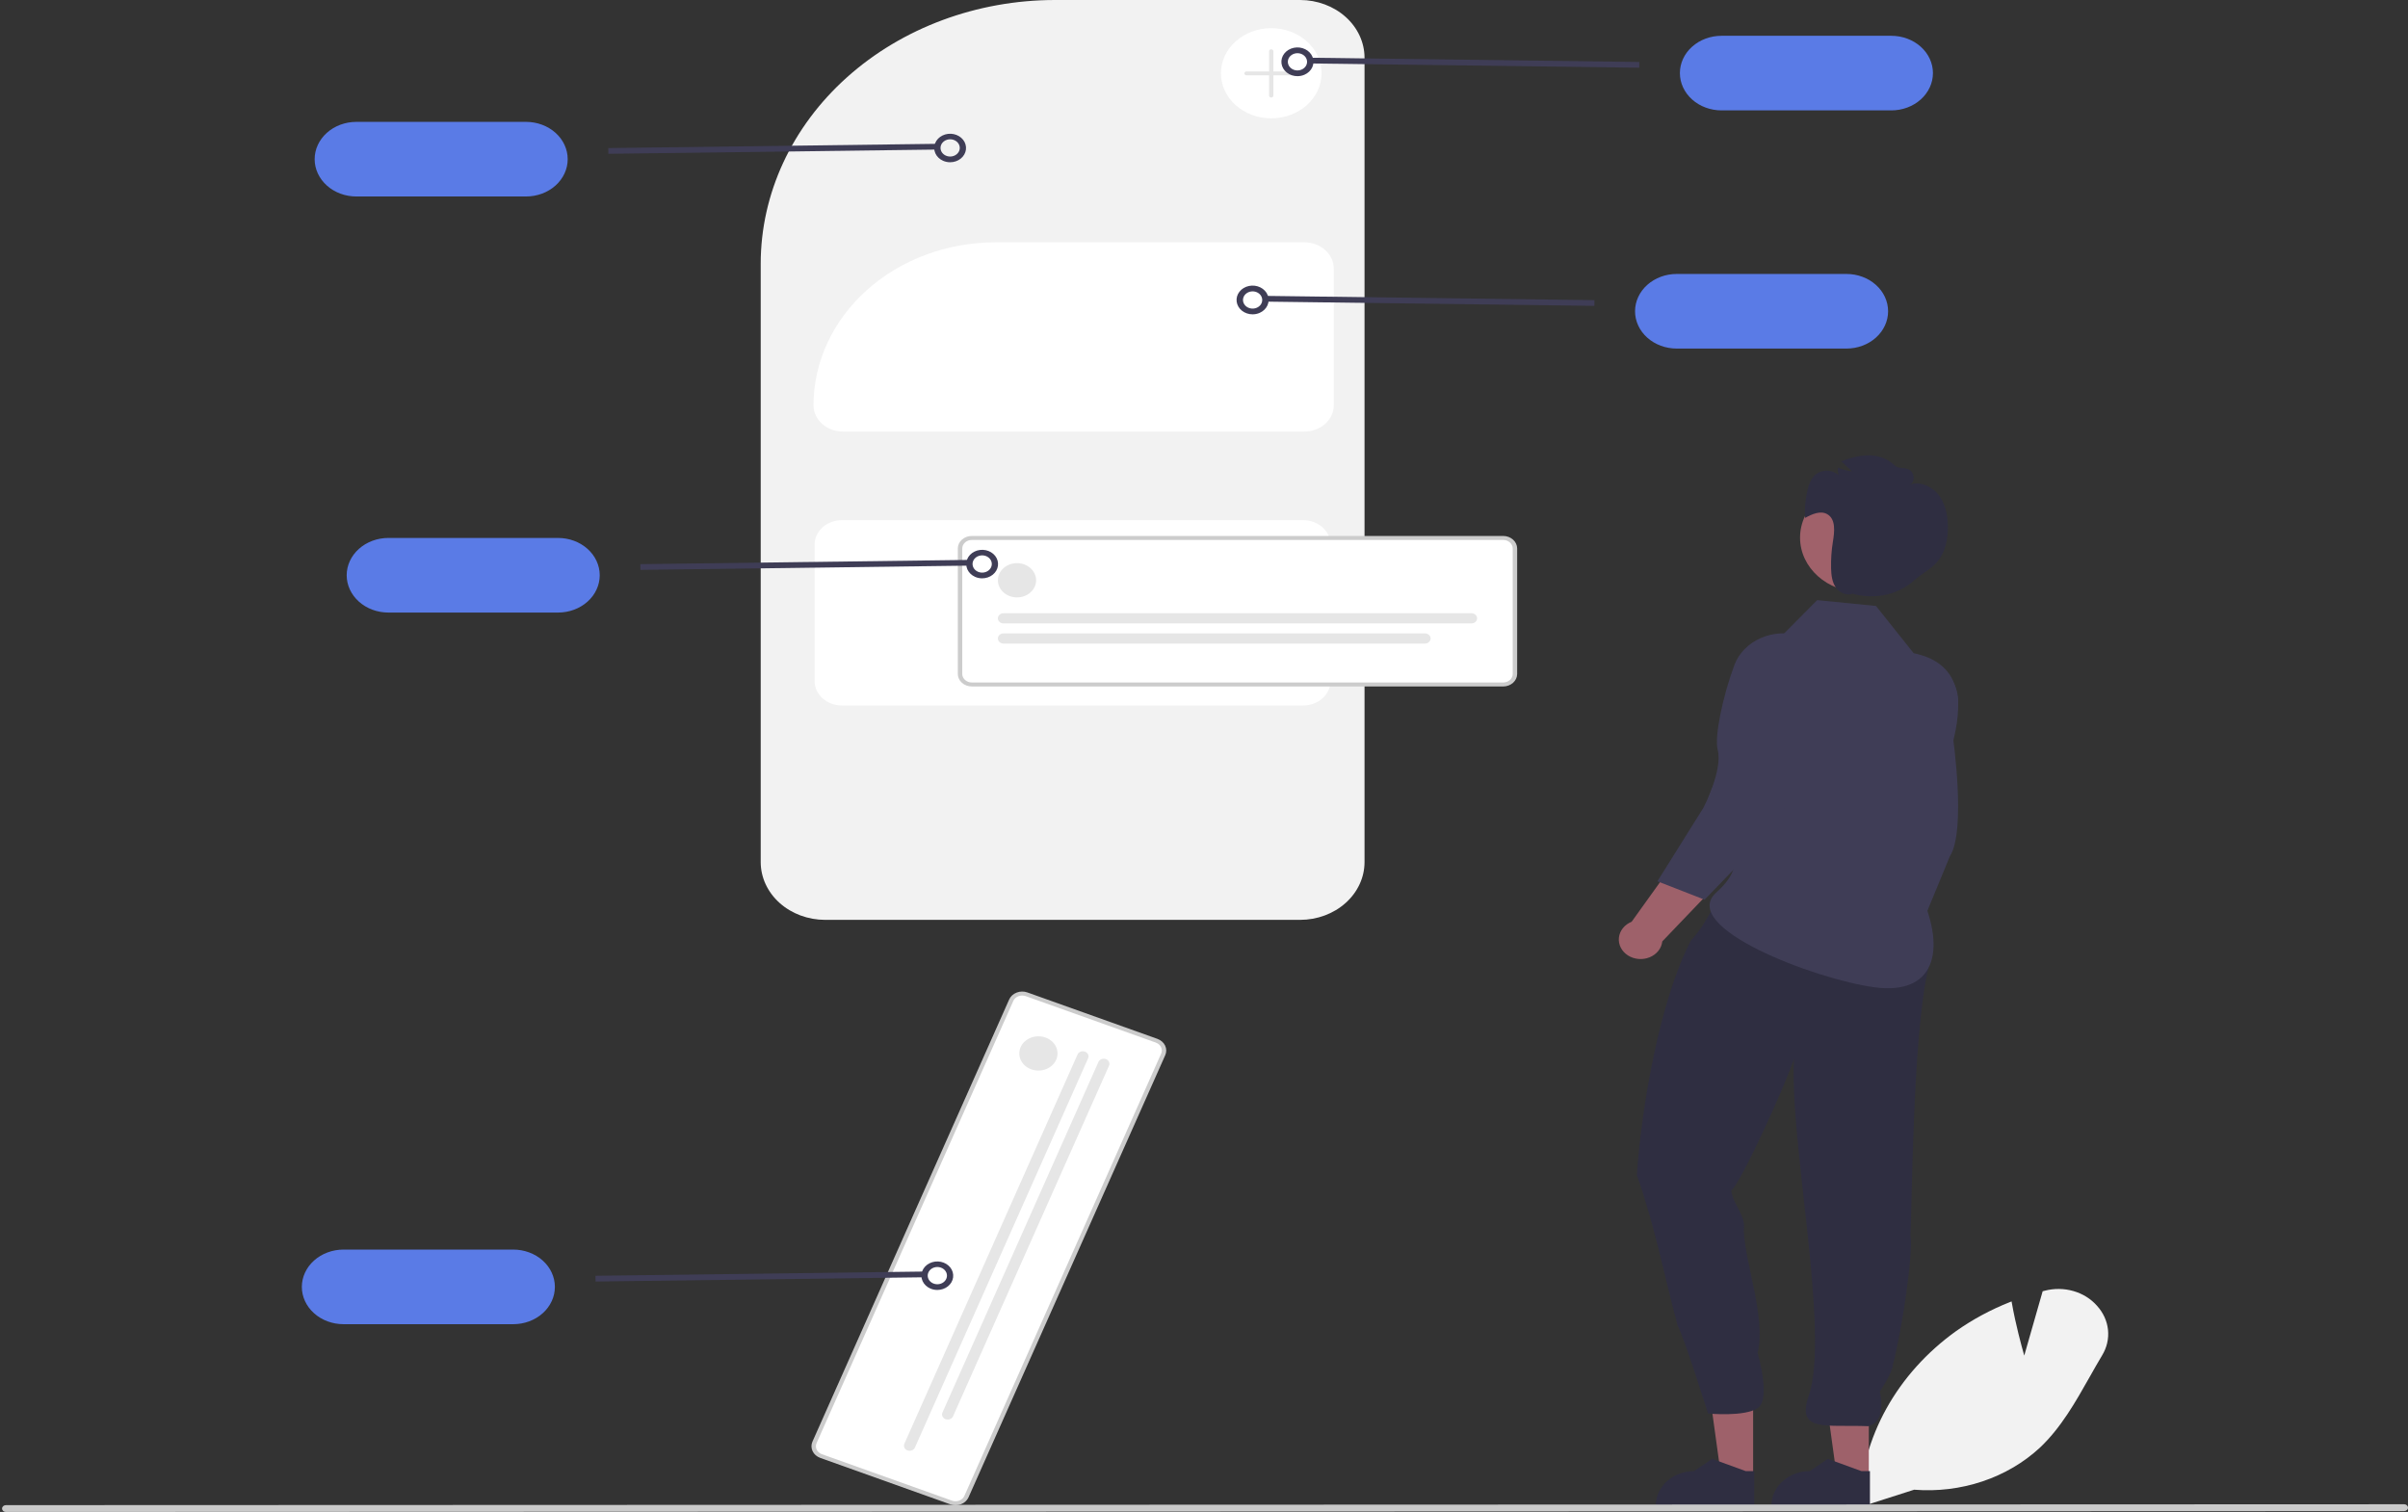 <svg width="586" height="368" viewBox="0 0 586 368" fill="none" xmlns="http://www.w3.org/2000/svg">
  <rect x="0" y="0" width="586" height="368" fill="#333333" stroke="none"/>
  <g clip-path="url(#clip0_56_265)">
    <path
      d="M452.515 366.838L452.527 366.351C452.773 358.188 455 350.17 459.054 342.856C463.107 335.542 468.889 329.107 475.999 323.997C480.012 321.159 484.409 318.786 489.084 316.932L489.53 316.754L489.606 317.186C490.511 322.341 491.945 327.601 492.613 329.936L497.09 314.282L497.588 314.153C499.869 313.553 502.299 313.579 504.564 314.228C506.829 314.876 508.825 316.117 510.296 317.791C511.83 319.466 512.77 321.514 512.994 323.671C513.218 325.828 512.716 327.997 511.552 329.896C510.509 331.638 509.483 333.456 508.49 335.214C505.081 341.255 501.555 347.501 496.418 352.354C492.489 355.993 487.703 358.8 482.408 360.57C477.114 362.339 471.445 363.027 465.816 362.582L452.515 366.838Z"
      fill="#F2F2F2" />
    <path
      d="M316.387 223.887H200.803C196.646 223.883 192.661 222.401 189.721 219.767C186.782 217.134 185.128 213.563 185.123 209.838V64.15C185.145 47.143 192.695 30.837 206.118 18.811C219.54 6.784 237.739 0.019 256.721 0H316.387C320.544 0.004 324.53 1.486 327.469 4.119C330.409 6.753 332.062 10.324 332.067 14.048V209.838C332.062 213.563 330.409 217.134 327.469 219.767C324.53 222.401 320.544 223.883 316.387 223.887Z"
      fill="#F2F2F2" />
    <path
      d="M204.845 126.61C203.094 126.612 201.415 127.236 200.177 128.346C198.939 129.455 198.243 130.959 198.241 132.527V165.781C198.243 167.349 198.939 168.853 200.177 169.963C201.415 171.072 203.094 171.696 204.845 171.698H317.171C318.922 171.696 320.6 171.072 321.838 169.963C323.076 168.853 323.773 167.349 323.775 165.781V132.527C323.773 130.959 323.076 129.455 321.838 128.345C320.6 127.236 318.921 126.612 317.171 126.61L204.845 126.61Z"
      fill="white" />
    <path
      d="M317.441 105.036H205.115C203.221 105.035 201.405 104.36 200.065 103.159C198.726 101.959 197.972 100.332 197.97 98.635C197.984 88.121 202.651 78.042 210.948 70.607C219.245 63.173 230.495 58.991 242.229 58.98H317.441C319.336 58.981 321.152 59.656 322.491 60.857C323.831 62.057 324.584 63.684 324.586 65.381V98.635C324.584 100.332 323.831 101.959 322.491 103.159C321.152 104.359 319.335 105.035 317.441 105.036Z"
      fill="white" />
    <path
      d="M365.802 166.596H236.497C235.737 166.595 235.008 166.324 234.471 165.843C233.934 165.361 233.631 164.709 233.63 164.028V133.501C233.631 132.82 233.934 132.168 234.471 131.686C235.008 131.205 235.737 130.934 236.497 130.933H365.802C366.562 130.934 367.291 131.205 367.828 131.686C368.366 132.168 368.668 132.82 368.669 133.501V164.028C368.668 164.709 368.366 165.361 367.828 165.843C367.291 166.324 366.562 166.595 365.802 166.596Z"
      fill="white" />
    <path
      d="M365.802 167.081H236.497C235.593 167.08 234.727 166.758 234.088 166.186C233.45 165.613 233.09 164.837 233.089 164.028V133.502C233.09 132.692 233.45 131.916 234.088 131.344C234.727 130.771 235.593 130.449 236.497 130.448H365.802C366.706 130.449 367.572 130.771 368.211 131.344C368.85 131.916 369.209 132.692 369.21 133.502V164.028C369.209 164.837 368.85 165.613 368.211 166.186C367.572 166.758 366.706 167.08 365.802 167.081ZM236.497 131.418C235.88 131.419 235.289 131.638 234.853 132.029C234.417 132.419 234.172 132.949 234.171 133.502V164.028C234.172 164.58 234.417 165.11 234.853 165.5C235.289 165.891 235.88 166.111 236.497 166.111H365.802C366.419 166.111 367.01 165.891 367.446 165.5C367.882 165.11 368.127 164.58 368.128 164.028V133.502C368.127 132.949 367.882 132.419 367.446 132.029C367.01 131.638 366.419 131.419 365.802 131.418H236.497Z"
      fill="#CCCCCC" />
    <path
      d="M247.492 145.402C250.061 145.402 252.144 143.536 252.144 141.234C252.144 138.932 250.061 137.066 247.492 137.066C244.923 137.066 242.841 138.932 242.841 141.234C242.841 143.536 244.923 145.402 247.492 145.402Z"
      fill="#E6E6E6" />
    <path
      d="M358.073 151.737H244.226C244.043 151.738 243.863 151.706 243.694 151.644C243.526 151.581 243.373 151.49 243.244 151.375C243.115 151.259 243.013 151.123 242.943 150.972C242.873 150.821 242.837 150.659 242.837 150.496C242.837 150.333 242.873 150.171 242.943 150.02C243.013 149.87 243.115 149.733 243.244 149.617C243.373 149.502 243.526 149.411 243.694 149.349C243.863 149.286 244.043 149.255 244.226 149.255H358.073C358.255 149.255 358.436 149.286 358.604 149.349C358.772 149.411 358.926 149.502 359.055 149.617C359.184 149.733 359.286 149.87 359.356 150.02C359.425 150.171 359.461 150.333 359.461 150.496C359.461 150.659 359.425 150.821 359.356 150.972C359.286 151.123 359.184 151.259 359.055 151.375C358.926 151.49 358.772 151.581 358.604 151.644C358.436 151.706 358.255 151.738 358.073 151.737H358.073Z"
      fill="#E6E6E6" />
    <path
      d="M346.761 156.642H244.226C243.858 156.642 243.506 156.511 243.246 156.278C242.986 156.045 242.84 155.73 242.84 155.4C242.84 155.071 242.986 154.755 243.246 154.523C243.506 154.29 243.858 154.159 244.226 154.159H346.761C347.128 154.159 347.481 154.29 347.74 154.523C348 154.755 348.146 155.071 348.146 155.4C348.146 155.73 348 156.045 347.74 156.278C347.481 156.511 347.128 156.642 346.761 156.642Z"
      fill="#E6E6E6" />
    <path
      d="M231.468 365.695L199.82 354.392C199.114 354.139 198.549 353.646 198.249 353.02C197.949 352.395 197.938 351.688 198.218 351.055L246.095 243.434C246.377 242.802 246.927 242.296 247.626 242.027C248.324 241.758 249.113 241.748 249.819 241.999L281.468 253.302C282.173 253.555 282.738 254.048 283.038 254.674C283.339 255.299 283.35 256.006 283.069 256.639L235.193 364.26C234.91 364.892 234.36 365.398 233.662 365.667C232.963 365.936 232.175 365.946 231.468 365.695Z"
      fill="white" />
    <path
      d="M231.268 366.145L199.619 354.843C198.78 354.542 198.109 353.956 197.752 353.212C197.395 352.468 197.382 351.628 197.716 350.876L245.592 243.255C245.927 242.503 246.582 241.901 247.412 241.582C248.242 241.262 249.18 241.25 250.019 241.549L281.668 252.852C282.507 253.152 283.178 253.739 283.535 254.482C283.892 255.226 283.905 256.066 283.572 256.818L235.695 364.44C235.36 365.191 234.705 365.793 233.875 366.113C233.045 366.433 232.108 366.444 231.268 366.145ZM198.721 351.235C198.493 351.748 198.502 352.322 198.746 352.829C198.989 353.337 199.448 353.737 200.02 353.942L231.669 365.245C232.242 365.449 232.882 365.441 233.448 365.222C234.014 365.004 234.461 364.594 234.69 364.081L282.567 256.459C282.794 255.946 282.785 255.373 282.542 254.865C282.298 254.358 281.84 253.957 281.267 253.752L249.619 242.45C249.046 242.246 248.406 242.254 247.839 242.472C247.273 242.69 246.826 243.101 246.597 243.614L198.721 351.235Z"
      fill="#CCCCCC" />
    <path
      d="M252.704 260.568C255.273 260.568 257.356 258.702 257.356 256.4C257.356 254.098 255.273 252.232 252.704 252.232C250.135 252.232 248.052 254.098 248.052 256.4C248.052 258.702 250.135 260.568 252.704 260.568Z"
      fill="#E6E6E6" />
    <path
      d="M220.85 353.019C220.509 352.896 220.236 352.658 220.091 352.356C219.946 352.053 219.94 351.712 220.076 351.406L262.229 256.651C262.296 256.499 262.396 256.361 262.523 256.245C262.65 256.128 262.801 256.034 262.968 255.97C263.136 255.906 263.315 255.871 263.497 255.869C263.679 255.867 263.86 255.897 264.029 255.957C264.198 256.018 264.352 256.107 264.482 256.221C264.612 256.335 264.716 256.47 264.788 256.62C264.86 256.77 264.898 256.931 264.901 257.094C264.903 257.257 264.87 257.418 264.802 257.57L222.649 352.325C222.513 352.631 222.247 352.875 221.91 353.005C221.572 353.135 221.191 353.14 220.85 353.019Z"
      fill="#E6E6E6" />
    <path
      d="M230.123 345.419C229.781 345.297 229.509 345.059 229.363 344.756C229.218 344.454 229.213 344.113 229.349 343.807L267.313 258.466C267.38 258.315 267.48 258.176 267.607 258.059C267.734 257.942 267.885 257.849 268.052 257.784C268.22 257.719 268.4 257.685 268.582 257.683C268.764 257.68 268.945 257.71 269.114 257.771C269.283 257.831 269.437 257.921 269.568 258.035C269.698 258.149 269.802 258.285 269.874 258.435C269.946 258.585 269.984 258.746 269.986 258.909C269.988 259.072 269.955 259.234 269.887 259.386L231.922 344.726C231.786 345.031 231.52 345.276 231.182 345.406C230.845 345.536 230.464 345.541 230.123 345.419Z"
      fill="#E6E6E6" />
    <path
      d="M309.365 28.801C316.128 28.801 321.61 23.889 321.61 17.83C321.61 11.771 316.128 6.859 309.365 6.859C302.603 6.859 297.121 11.771 297.121 17.83C297.121 23.889 302.603 28.801 309.365 28.801Z"
      fill="white" />
    <path
      d="M315.394 17.396H309.886V12.461C309.887 12.399 309.873 12.338 309.847 12.282C309.821 12.225 309.783 12.173 309.734 12.13C309.686 12.086 309.629 12.052 309.565 12.028C309.502 12.004 309.434 11.992 309.365 11.992C309.297 11.992 309.229 12.004 309.165 12.028C309.102 12.052 309.045 12.086 308.996 12.13C308.948 12.173 308.909 12.225 308.883 12.282C308.857 12.338 308.844 12.399 308.844 12.461V17.396H303.336C303.198 17.396 303.065 17.445 302.968 17.533C302.87 17.62 302.815 17.739 302.815 17.863C302.815 17.987 302.87 18.105 302.968 18.193C303.065 18.28 303.198 18.33 303.336 18.33H308.844V23.265C308.844 23.326 308.857 23.387 308.883 23.444C308.909 23.501 308.948 23.553 308.996 23.596C309.045 23.64 309.102 23.674 309.165 23.698C309.229 23.721 309.297 23.733 309.365 23.733C309.434 23.733 309.502 23.721 309.565 23.698C309.629 23.674 309.686 23.64 309.734 23.596C309.783 23.553 309.821 23.501 309.847 23.444C309.873 23.387 309.887 23.326 309.886 23.265V18.33H315.394C315.533 18.33 315.665 18.28 315.763 18.193C315.861 18.105 315.915 17.987 315.915 17.863C315.915 17.739 315.861 17.62 315.763 17.533C315.665 17.445 315.533 17.396 315.394 17.396Z"
      fill="#E6E6E6" />
    <path
      d="M460.258 26.869H418.945C416.258 26.869 413.68 25.913 411.78 24.21C409.88 22.508 408.812 20.198 408.812 17.79C408.812 15.382 409.88 13.073 411.78 11.37C413.68 9.667 416.258 8.711 418.945 8.711H460.258C462.946 8.711 465.523 9.667 467.424 11.37C469.324 13.073 470.392 15.382 470.392 17.79C470.392 20.198 469.324 22.508 467.424 24.21C465.523 25.913 462.946 26.869 460.258 26.869Z"
      fill="#5A7BE6" />
    <path d="M319.099 14.051L319.076 15.448L398.911 16.481L398.934 15.085L319.099 14.051Z" fill="#3F3D56" />
    <path
      d="M315.748 18.539C314.789 18.541 313.862 18.226 313.145 17.655C312.428 17.084 311.971 16.297 311.861 15.443C311.75 14.589 311.994 13.729 312.547 13.026C313.099 12.324 313.921 11.828 314.855 11.633C315.789 11.439 316.771 11.559 317.613 11.972C318.454 12.384 319.097 13.059 319.418 13.869C319.739 14.679 319.716 15.567 319.354 16.363C318.991 17.158 318.315 17.807 317.453 18.184C316.922 18.416 316.339 18.538 315.748 18.539ZM315.743 12.948C315.235 12.948 314.74 13.097 314.334 13.371C313.928 13.645 313.633 14.03 313.493 14.467C313.353 14.905 313.376 15.371 313.558 15.796C313.74 16.221 314.071 16.582 314.502 16.823C314.933 17.065 315.44 17.174 315.946 17.134C316.452 17.095 316.93 16.909 317.308 16.604C317.686 16.299 317.943 15.893 318.04 15.446C318.137 14.999 318.069 14.536 317.846 14.127V14.126C317.654 13.773 317.354 13.476 316.983 13.268C316.611 13.059 316.181 12.949 315.743 12.948V12.948Z"
      fill="#3F3D56" />
    <path
      d="M76.572 38.742C76.575 36.335 77.644 34.028 79.544 32.325C81.443 30.623 84.019 29.666 86.706 29.663H128.019C130.706 29.663 133.284 30.62 135.184 32.322C137.085 34.025 138.152 36.334 138.152 38.742C138.152 41.151 137.085 43.46 135.184 45.163C133.284 46.865 130.706 47.822 128.019 47.822H86.706C84.019 47.819 81.443 46.862 79.544 45.16C77.644 43.458 76.575 41.15 76.572 38.742Z"
      fill="#5A7BE6" />
    <path d="M227.866 35.006L148.031 36.039L148.053 37.435L227.888 36.403L227.866 35.006Z" fill="#3F3D56" />
    <path
      d="M229.511 39.136C228.658 38.761 227.988 38.117 227.63 37.328C227.272 36.539 227.251 35.66 227.57 34.857C227.889 34.055 228.527 33.386 229.361 32.978C230.195 32.569 231.168 32.45 232.094 32.643C233.02 32.836 233.834 33.327 234.382 34.023C234.929 34.719 235.172 35.572 235.064 36.418C234.955 37.264 234.503 38.045 233.793 38.612C233.084 39.178 232.166 39.491 231.216 39.491C230.625 39.491 230.042 39.369 229.511 39.136ZM230.458 34.016C230.167 34.105 229.899 34.245 229.669 34.427C229.439 34.609 229.251 34.831 229.117 35.079V35.079C228.879 35.516 228.818 36.013 228.943 36.486C229.068 36.959 229.373 37.378 229.804 37.672C230.236 37.966 230.768 38.117 231.31 38.099C231.853 38.081 232.371 37.895 232.777 37.573C233.183 37.251 233.452 36.812 233.538 36.333C233.623 35.853 233.521 35.361 233.247 34.941C232.974 34.522 232.546 34.2 232.037 34.031C231.528 33.863 230.97 33.857 230.458 34.016V34.016Z"
      fill="#3F3D56" />
    <path
      d="M73.454 313.218C73.457 310.81 74.526 308.503 76.426 306.8C78.325 305.098 80.901 304.141 83.588 304.138H124.901C127.588 304.138 130.166 305.095 132.066 306.797C133.967 308.5 135.034 310.81 135.034 313.218C135.034 315.625 133.967 317.935 132.066 319.638C130.166 321.34 127.588 322.297 124.901 322.297H83.588C80.901 322.294 78.325 321.337 76.426 319.635C74.526 317.932 73.457 315.625 73.454 313.218Z"
      fill="#5A7BE6" />
    <path d="M224.746 309.482L144.911 310.515L144.934 311.912L224.769 310.879L224.746 309.482Z" fill="#3F3D56" />
    <path
      d="M226.393 313.611C225.54 313.236 224.87 312.592 224.512 311.803C224.154 311.014 224.133 310.135 224.452 309.332C224.771 308.53 225.409 307.861 226.243 307.453C227.077 307.044 228.05 306.925 228.976 307.118C229.902 307.311 230.716 307.802 231.264 308.498C231.811 309.194 232.054 310.047 231.946 310.893C231.837 311.739 231.385 312.52 230.675 313.087C229.966 313.653 229.048 313.966 228.098 313.966C227.507 313.966 226.924 313.844 226.393 313.611ZM227.34 308.491C227.049 308.58 226.781 308.72 226.551 308.902C226.321 309.084 226.133 309.306 225.999 309.554V309.554C225.761 309.991 225.7 310.488 225.825 310.961C225.95 311.434 226.255 311.853 226.686 312.147C227.118 312.441 227.65 312.592 228.193 312.574C228.735 312.556 229.253 312.37 229.659 312.048C230.065 311.726 230.334 311.288 230.42 310.808C230.506 310.328 230.403 309.836 230.129 309.416C229.856 308.997 229.428 308.675 228.919 308.506C228.411 308.338 227.852 308.332 227.34 308.491V308.491Z"
      fill="#3F3D56" />
    <path
      d="M84.367 140.012C84.37 137.605 85.439 135.297 87.339 133.595C89.238 131.893 91.814 130.935 94.501 130.933H135.814C138.501 130.933 141.079 131.889 142.979 133.592C144.879 135.295 145.947 137.604 145.947 140.012C145.947 142.42 144.879 144.729 142.979 146.432C141.079 148.135 138.501 149.091 135.814 149.091H94.501C91.814 149.089 89.238 148.131 87.339 146.429C85.439 144.727 84.37 142.419 84.367 140.012Z"
      fill="#5A7BE6" />
    <path d="M235.66 136.276L155.825 137.309L155.848 138.705L235.683 137.672L235.66 136.276Z" fill="#3F3D56" />
    <path
      d="M237.306 140.405C236.453 140.03 235.783 139.387 235.425 138.598C235.067 137.809 235.046 136.929 235.365 136.127C235.684 135.324 236.322 134.655 237.156 134.247C237.99 133.839 238.963 133.72 239.889 133.912C240.815 134.105 241.629 134.596 242.177 135.293C242.724 135.989 242.967 136.841 242.859 137.687C242.75 138.533 242.298 139.314 241.588 139.881C240.879 140.448 239.961 140.761 239.011 140.76C238.42 140.76 237.836 140.639 237.306 140.405ZM238.252 135.285C237.962 135.374 237.694 135.514 237.464 135.696C237.234 135.879 237.046 136.1 236.912 136.348V136.348C236.674 136.785 236.613 137.282 236.738 137.755C236.863 138.228 237.168 138.647 237.599 138.942C238.031 139.236 238.563 139.387 239.105 139.369C239.648 139.351 240.166 139.165 240.572 138.843C240.978 138.52 241.247 138.082 241.333 137.602C241.418 137.122 241.316 136.63 241.042 136.211C240.768 135.791 240.341 135.469 239.832 135.301C239.323 135.132 238.765 135.127 238.252 135.285V135.285Z"
      fill="#3F3D56" />
    <path
      d="M449.345 84.838H408.032C405.345 84.838 402.767 83.881 400.867 82.178C398.967 80.475 397.899 78.166 397.899 75.758C397.899 73.35 398.967 71.041 400.867 69.338C402.767 67.635 405.345 66.679 408.032 66.679H449.345C452.033 66.679 454.61 67.635 456.511 69.338C458.411 71.041 459.479 73.35 459.479 75.758C459.479 78.166 458.411 80.475 456.511 82.178C454.61 83.881 452.033 84.838 449.345 84.838Z"
      fill="#5A7BE6" />
    <path d="M308.186 72.019L308.164 73.416L387.999 74.449L388.021 73.053L308.186 72.019Z" fill="#3F3D56" />
    <path
      d="M304.835 76.507C303.876 76.509 302.949 76.194 302.232 75.623C301.515 75.052 301.058 74.265 300.948 73.411C300.837 72.557 301.081 71.697 301.634 70.994C302.186 70.292 303.008 69.796 303.942 69.601C304.877 69.407 305.858 69.527 306.7 69.939C307.541 70.352 308.184 71.028 308.505 71.837C308.826 72.647 308.803 73.535 308.441 74.331C308.078 75.126 307.402 75.775 306.54 76.152C306.009 76.384 305.426 76.506 304.835 76.507ZM304.83 70.916C304.322 70.916 303.827 71.065 303.421 71.339C303.015 71.613 302.72 71.998 302.58 72.435C302.44 72.873 302.463 73.339 302.645 73.764C302.827 74.189 303.158 74.55 303.589 74.791C304.02 75.033 304.527 75.142 305.033 75.102C305.539 75.063 306.017 74.876 306.395 74.572C306.773 74.267 307.03 73.861 307.127 73.414C307.224 72.967 307.156 72.504 306.933 72.095V72.094C306.741 71.741 306.442 71.444 306.07 71.236C305.698 71.028 305.268 70.917 304.83 70.916V70.916Z"
      fill="#3F3D56" />
    <path
      d="M471.439 188.255L459.44 188.732C456.736 195.32 458.651 211.315 458.651 211.315L452.348 237.599C451.687 238.188 451.212 238.922 450.969 239.728C450.727 240.534 450.725 241.383 450.965 242.189C451.205 242.996 451.678 243.731 452.336 244.322C452.994 244.913 453.814 245.338 454.713 245.555C455.613 245.771 456.561 245.771 457.461 245.556C458.36 245.34 459.181 244.915 459.839 244.325C460.498 243.735 460.971 242.999 461.212 242.193C461.453 241.387 461.452 240.538 461.21 239.732L474.012 208.214L471.439 188.255Z"
      fill="#9E616A" />
    <path
      d="M463.457 159.508C465.318 159.453 467.17 159.766 468.881 160.426C470.591 161.085 472.119 162.074 473.355 163.322C474.59 164.57 475.504 166.047 476.03 167.648C476.556 169.248 476.682 170.933 476.399 172.582L475.246 179.298C475.246 179.298 478.543 202.16 474.524 208.382L466.857 226.982L454.35 226.409L457.808 206.097C457.808 206.097 458.68 196.044 455.488 191.791C453.533 189.187 451.546 179.385 451.207 171.196C451.153 169.707 451.427 168.224 452.014 166.83C452.6 165.437 453.488 164.161 454.626 163.075C455.764 161.99 457.13 161.116 458.645 160.504C460.16 159.891 461.795 159.553 463.457 159.508Z"
      fill="#3F3D56" />
    <path d="M454.786 359.397L446.995 359.396L443.288 332.468H454.788L454.786 359.397Z" fill="#9E616A" />
    <path
      d="M455.061 366.679L431.1 366.679V366.407C431.1 364.191 432.083 362.066 433.832 360.499C435.581 358.932 437.953 358.051 440.426 358.051H440.427L444.803 355.076L452.969 358.051L455.061 358.052L455.061 366.679Z"
      fill="#2F2E41" />
    <path d="M426.633 359.397L418.842 359.396L415.134 332.468H426.635L426.633 359.397Z" fill="#9E616A" />
    <path
      d="M426.908 366.679L402.947 366.679V366.407C402.947 364.191 403.93 362.066 405.679 360.499C407.428 358.932 409.8 358.051 412.273 358.051H412.274L416.65 355.076L424.816 358.051L426.908 358.052L426.908 366.679Z"
      fill="#2F2E41" />
    <path
      d="M398.34 286.014C402.968 299.222 404.744 309.584 408.271 322.662C409.663 324.958 415.658 344.036 415.658 344.036C415.658 344.036 424.643 344.919 427.821 342.666C430.999 340.413 427.724 329.263 427.724 329.263C429.819 320.833 424.656 307.551 424.35 299.379C424.985 295.949 421.616 293.004 421.307 289.733C423.535 288.214 434.37 264.383 436.58 257.724C435.444 278.015 445.407 324.345 440.158 339.736C437.108 348.678 444.197 346.69 454.694 347.123C459.375 345.877 457.471 338.699 457.471 338.699C457.471 338.699 460.649 333.958 460.649 332.119C462.924 323.516 465.659 304.802 464.912 300.597C465.254 296.133 465.423 251.536 469.229 235.915C471.765 223.472 440.685 220.733 431.747 217.766C416.832 211.327 419.349 220.481 411.495 228.913C403.921 243.448 399.46 269.403 398.34 286.014Z"
      fill="#2F2E41" />
    <path
      d="M433.157 155.204L442.218 146.063L456.535 147.488L465.701 158.982C475.832 161.071 477.7 168.492 475.921 177.669C472.364 196.021 463.583 208.849 467.575 217.904C473.634 231.649 470.696 242.226 456.192 240.299C441.689 238.372 408.267 225.646 417.688 217.205C427.108 208.765 418.686 204.34 418.686 204.34L425.299 172.071C423.605 163.841 423.867 156.066 433.157 155.204V155.204Z"
      fill="#3F3D56" />
    <path
      d="M434.321 184.174L422.902 180.836C417.783 186.151 413.294 201.726 413.294 201.726L397.07 224.341C396.22 224.684 395.487 225.221 394.943 225.899C394.399 226.577 394.065 227.371 393.972 228.201C393.88 229.032 394.034 229.87 394.417 230.63C394.801 231.391 395.402 232.047 396.159 232.534C396.916 233.02 397.803 233.319 398.73 233.401C399.657 233.482 400.592 233.344 401.44 232.999C402.289 232.654 403.021 232.115 403.562 231.436C404.104 230.757 404.437 229.962 404.527 229.131L428.89 203.667L434.321 184.174Z"
      fill="#9E616A" />
    <path
      d="M438.141 154.749C439.904 155.284 441.515 156.161 442.857 157.318C444.2 158.474 445.241 159.881 445.907 161.44C446.574 162.998 446.849 164.668 446.712 166.332C446.576 167.996 446.033 169.613 445.12 171.067L441.403 176.99C441.403 176.99 435.509 199.429 429.303 203.986L414.821 218.979L403.338 214.498L414.554 196.576C414.554 196.576 419.319 187.441 418.002 182.454C417.195 179.399 419.185 169.598 422.084 161.826C422.618 160.415 423.457 159.113 424.554 157.994C425.65 156.875 426.982 155.96 428.474 155.303C429.965 154.646 431.587 154.258 433.246 154.163C434.904 154.068 436.568 154.267 438.141 154.749Z"
      fill="#3F3D56" />
    <path
      d="M452.853 144.114C461.026 144.114 467.653 138.178 467.653 130.854C467.653 123.531 461.026 117.594 452.853 117.594C444.679 117.594 438.053 123.531 438.053 130.854C438.053 138.178 444.679 144.114 452.853 144.114Z"
      fill="#A0616A" />
    <path
      d="M439.968 118.922C440.189 117.821 440.684 116.778 441.416 115.871C441.785 115.478 442.242 115.16 442.758 114.936C443.274 114.712 443.836 114.589 444.409 114.573C444.982 114.558 445.551 114.65 446.081 114.846C446.611 115.041 447.089 115.334 447.484 115.706C447.253 115.103 447.185 114.46 447.288 113.829C448.368 114.293 449.525 114.602 450.713 114.742L448.087 112.285C453.482 110.137 457.941 110.253 461.16 113.361C462.082 114.251 463.968 113.629 464.959 114.548C465.95 115.466 466.005 117.426 464.752 117.938C467.22 117.106 470.054 118.314 471.682 120.339C473.31 122.364 473.909 125.035 474.019 127.626C474.162 130.986 473.463 134.563 471.174 137.037C469.677 138.654 467.636 139.663 465.98 141.118L465.93 141.162C464.116 142.829 461.842 144.037 459.338 144.661C456.835 145.286 454.191 145.306 451.677 144.72C451.394 144.65 451.114 144.573 450.832 144.501C449.423 145.072 447.668 144.291 446.779 143.022C445.831 141.668 445.644 139.936 445.603 138.287C445.551 136.129 445.699 133.971 446.047 131.836C446.439 129.431 446.792 126.352 444.667 125.144C443.012 124.203 440.956 125.131 439.29 126.052C439.13 123.659 439.358 121.257 439.968 118.922Z"
      fill="#2F2E41" />
    <path
      d="M585.072 367.785L1.428 368C1.182 367.999 0.947 367.911 0.773 367.756C0.6 367.6 0.502 367.389 0.502 367.168C0.502 366.948 0.6 366.737 0.773 366.581C0.947 366.425 1.182 366.337 1.428 366.337L585.072 366.122C585.318 366.122 585.554 366.21 585.728 366.366C585.902 366.522 586 366.733 586 366.954C586 367.174 585.902 367.386 585.728 367.542C585.554 367.698 585.318 367.785 585.072 367.785Z"
      fill="#CACACA" />
  </g>
  <defs>
    <clipPath id="clip0_56_265">
      <rect width="585.5" height="368" fill="white" transform="translate(0.5)" />
    </clipPath>
  </defs>
</svg>
